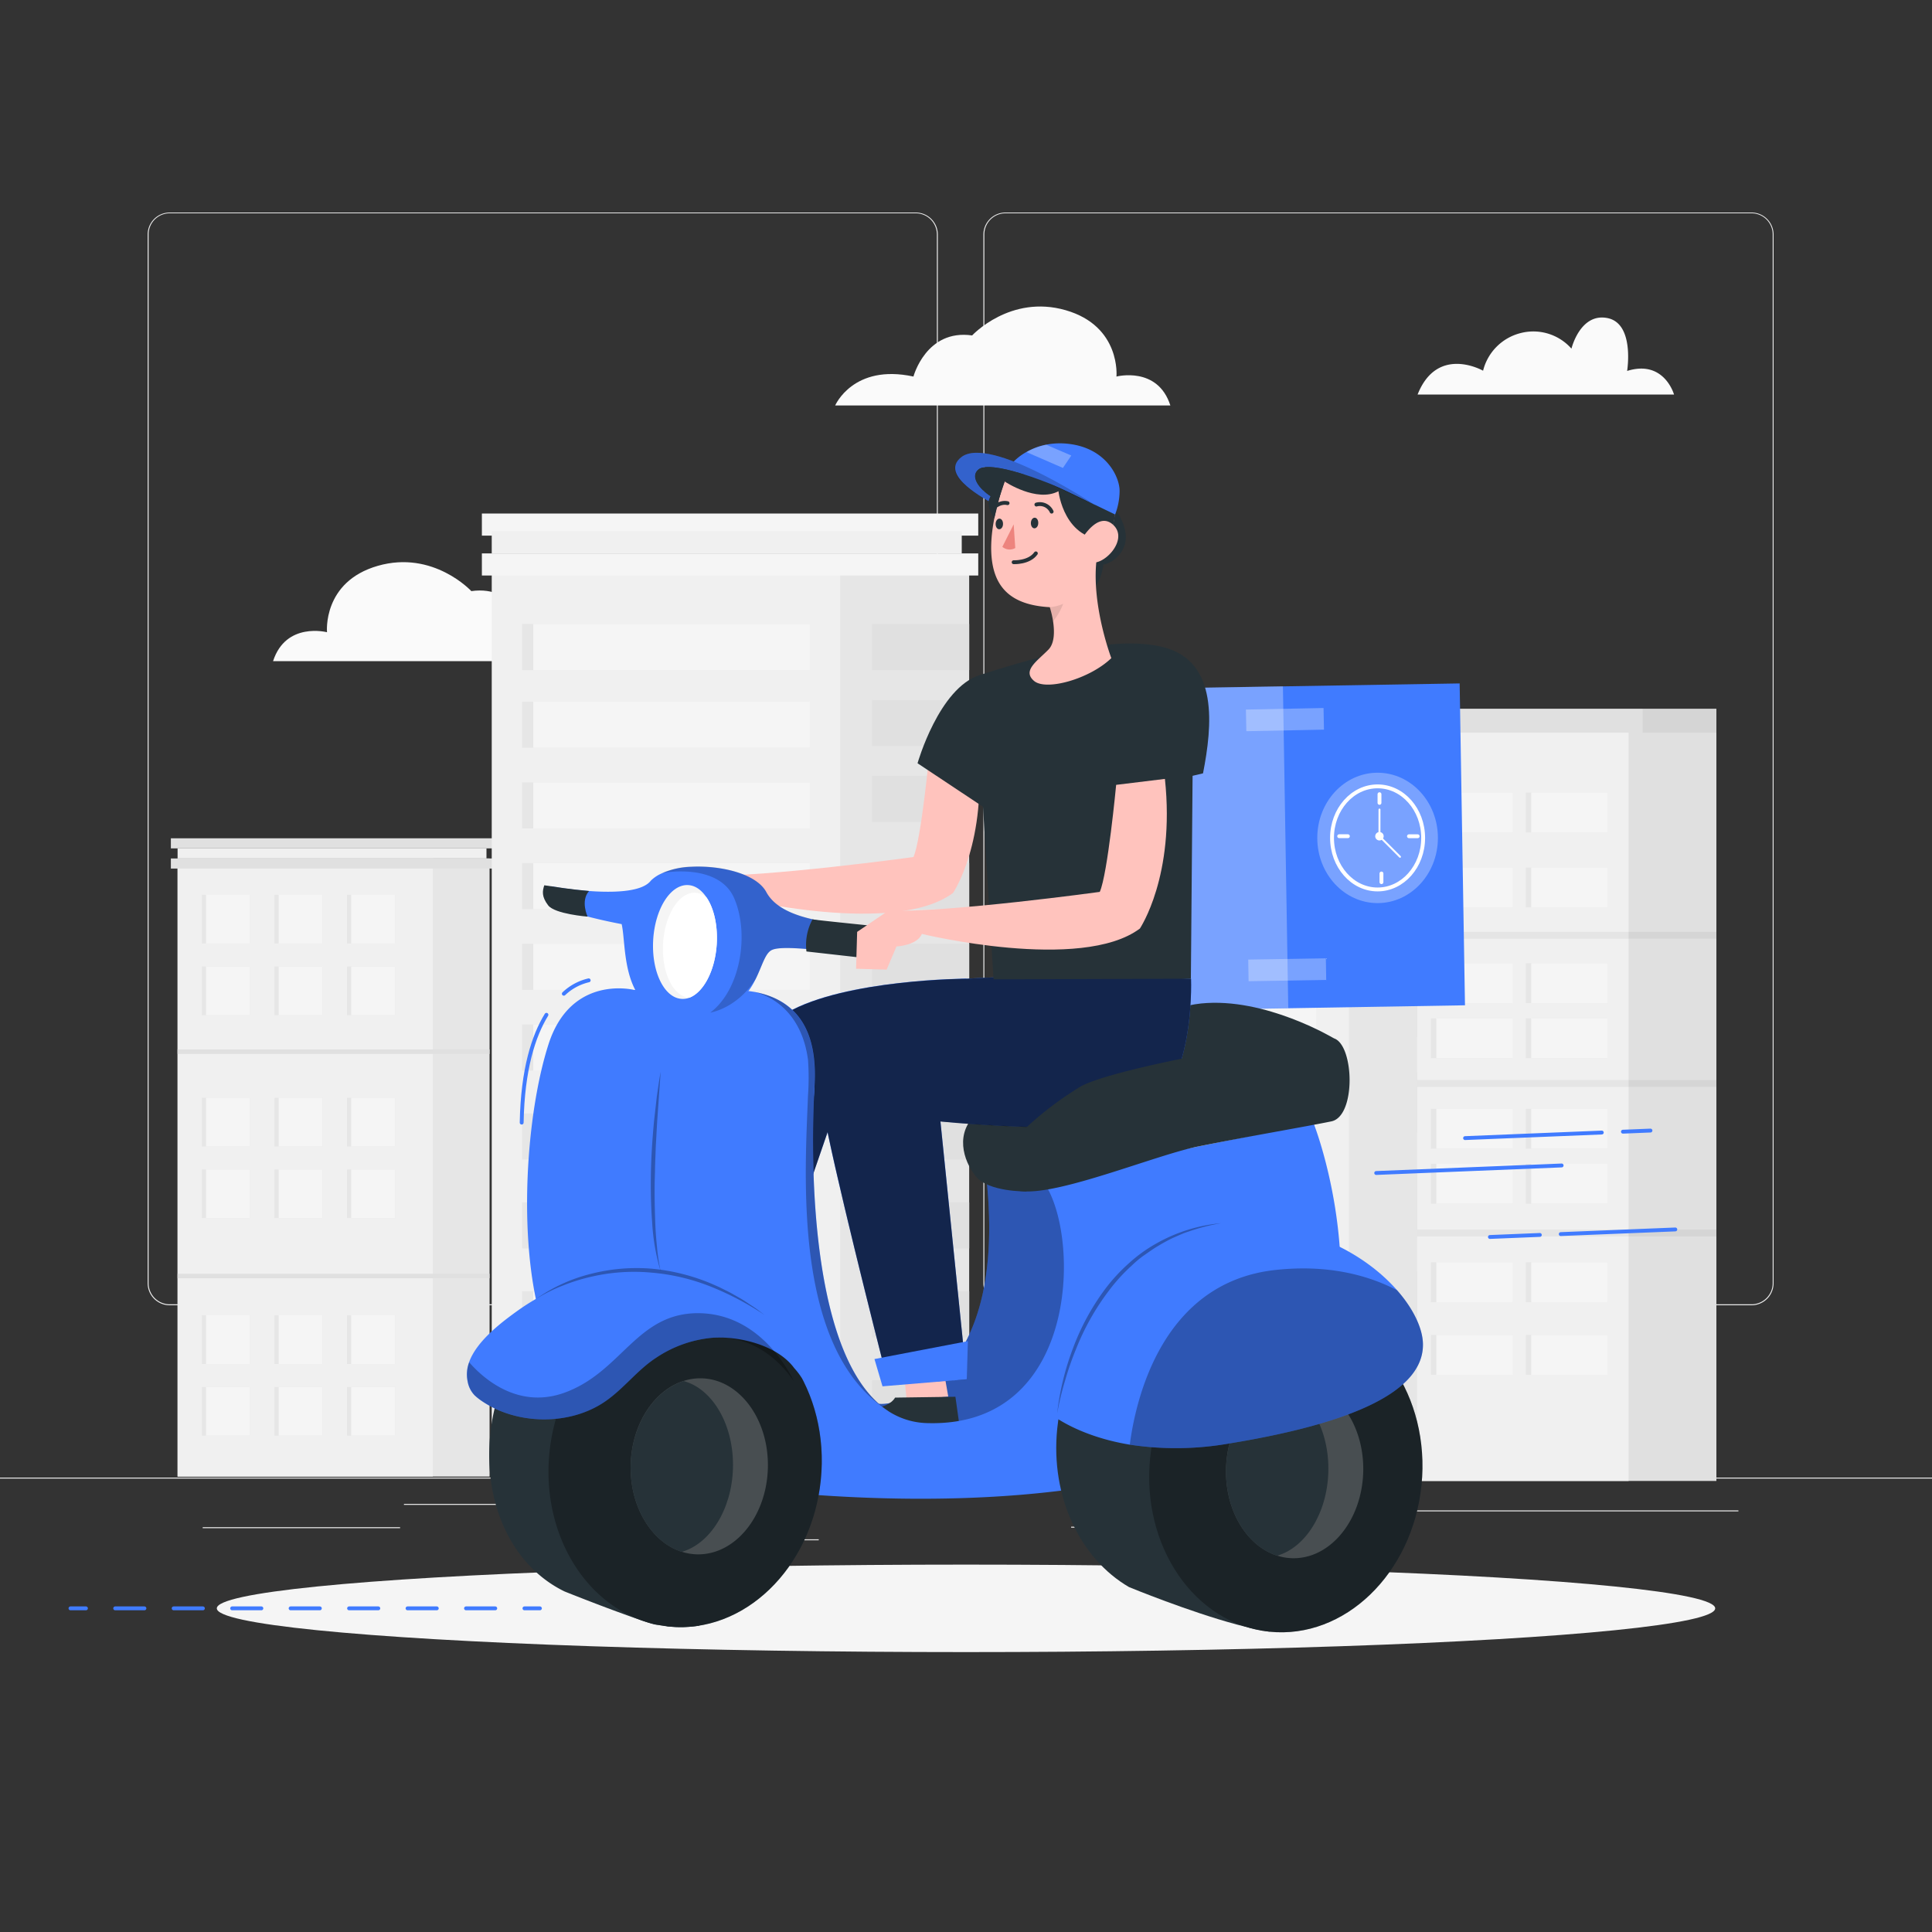 <svg xmlns="http://www.w3.org/2000/svg" viewBox="0 0 500 500"><rect x="0" y="0" width="500" height="500" fill="#333333" stroke="none"/><g id="freepik--background-complete--inject-1"><rect y="382.4" width="500" height="0.25" style="fill:#ebebeb"></rect><rect x="104.54" y="389.21" width="33.12" height="0.25" style="fill:#ebebeb"></rect><rect x="171.14" y="398.37" width="40.75" height="0.25" style="fill:#ebebeb"></rect><rect x="52.46" y="395.24" width="51.08" height="0.25" style="fill:#ebebeb"></rect><rect x="356.76" y="390.89" width="93.14" height="0.25" style="fill:#ebebeb"></rect><rect x="341.53" y="390.89" width="6.33" height="0.25" style="fill:#ebebeb"></rect><rect x="277.21" y="395.11" width="42.23" height="0.25" style="fill:#ebebeb"></rect><path d="M237,337.8H43.91a5.71,5.71,0,0,1-5.7-5.71V60.66A5.71,5.71,0,0,1,43.91,55H237a5.71,5.71,0,0,1,5.71,5.71h0V332.09A5.71,5.71,0,0,1,237,337.8ZM43.91,55.2a5.46,5.46,0,0,0-5.45,5.46V332.09a5.46,5.46,0,0,0,5.45,5.46H237a5.48,5.48,0,0,0,5.46-5.46V60.66A5.48,5.48,0,0,0,237,55.2Z" style="fill:#ebebeb"></path><path d="M453.31,337.8H260.21a5.73,5.73,0,0,1-5.71-5.71V60.66A5.72,5.72,0,0,1,260.21,55h193.1A5.71,5.71,0,0,1,459,60.66V332.09A5.7,5.7,0,0,1,453.31,337.8ZM260.21,55.2a5.48,5.48,0,0,0-5.46,5.46V332.09a5.48,5.48,0,0,0,5.46,5.46h193.1a5.48,5.48,0,0,0,5.46-5.46V60.66a5.48,5.48,0,0,0-5.46-5.46Z" style="fill:#ebebeb"></path><path d="M70.67,171.1h86.76s-4.67-10.86-20.27-7.48c0,0-3.28-12.35-15.18-10.64,0,0-9.85-10.68-24.22-6.54s-13.13,17.18-13.13,17.18S74,160.84,70.67,171.1Z" style="fill:#fafafa"></path><path d="M302.89,104.94H216.14s4.66-10.87,20.26-7.49c0,0,3.28-12.35,15.19-10.64,0,0,9.85-10.67,24.21-6.53s13.14,17.17,13.14,17.17S299.61,94.68,302.89,104.94Z" style="fill:#fafafa"></path><path d="M366.87,102.11h66.37S430.7,93,421.1,96c0,0,2-12.26-5.08-13.68s-9.33,7.91-9.33,7.91a13.15,13.15,0,0,0-13.27-4,13.36,13.36,0,0,0-9.6,9.71S372,89.17,366.87,102.11Z" style="fill:#fafafa"></path><rect x="45.96" y="222.17" width="80.74" height="159.97" style="fill:#e6e6e6"></rect><rect x="45.96" y="222.17" width="66.06" height="159.97" style="fill:#f0f0f0"></rect><rect x="44.22" y="222.17" width="83.43" height="2.61" style="fill:#e0e0e0"></rect><rect x="44.22" y="216.95" width="83.43" height="2.61" style="fill:#e0e0e0"></rect><rect x="45.96" y="219.56" width="79.94" height="2.61" style="fill:#f0f0f0"></rect><rect x="52.23" y="231.58" width="12.41" height="12.6" style="fill:#e6e6e6"></rect><rect x="53.32" y="231.58" width="11.31" height="12.6" style="fill:#f5f5f5"></rect><rect x="71.02" y="231.58" width="12.41" height="12.6" style="fill:#e6e6e6"></rect><rect x="72.11" y="231.58" width="11.31" height="12.6" style="fill:#f5f5f5"></rect><rect x="89.81" y="231.58" width="12.41" height="12.6" style="fill:#e6e6e6"></rect><rect x="90.9" y="231.58" width="11.31" height="12.6" style="fill:#f5f5f5"></rect><rect x="52.23" y="250.13" width="12.41" height="12.6" style="fill:#e6e6e6"></rect><rect x="53.32" y="250.13" width="11.31" height="12.6" style="fill:#f5f5f5"></rect><rect x="71.02" y="250.13" width="12.41" height="12.6" style="fill:#e6e6e6"></rect><rect x="72.11" y="250.13" width="11.31" height="12.6" style="fill:#f5f5f5"></rect><rect x="89.81" y="250.13" width="12.41" height="12.6" style="fill:#e6e6e6"></rect><rect x="90.9" y="250.13" width="11.31" height="12.6" style="fill:#f5f5f5"></rect><rect x="52.23" y="284.1" width="12.41" height="12.6" style="fill:#e6e6e6"></rect><rect x="53.32" y="284.1" width="11.31" height="12.6" style="fill:#f5f5f5"></rect><rect x="71.02" y="284.1" width="12.41" height="12.6" style="fill:#e6e6e6"></rect><rect x="72.11" y="284.1" width="11.31" height="12.6" style="fill:#f5f5f5"></rect><rect x="89.81" y="284.1" width="12.41" height="12.6" style="fill:#e6e6e6"></rect><rect x="90.9" y="284.1" width="11.31" height="12.6" style="fill:#f5f5f5"></rect><rect x="52.23" y="302.65" width="12.41" height="12.6" style="fill:#e6e6e6"></rect><rect x="53.32" y="302.65" width="11.31" height="12.6" style="fill:#f5f5f5"></rect><rect x="71.02" y="302.65" width="12.41" height="12.6" style="fill:#e6e6e6"></rect><rect x="72.11" y="302.65" width="11.31" height="12.6" style="fill:#f5f5f5"></rect><rect x="89.81" y="302.65" width="12.41" height="12.6" style="fill:#e6e6e6"></rect><rect x="90.9" y="302.65" width="11.31" height="12.6" style="fill:#f5f5f5"></rect><rect x="52.23" y="340.4" width="12.41" height="12.6" style="fill:#e6e6e6"></rect><rect x="53.32" y="340.4" width="11.31" height="12.6" style="fill:#f5f5f5"></rect><rect x="71.02" y="340.4" width="12.41" height="12.6" style="fill:#e6e6e6"></rect><rect x="72.11" y="340.4" width="11.31" height="12.6" style="fill:#f5f5f5"></rect><rect x="89.81" y="340.4" width="12.41" height="12.6" style="fill:#e6e6e6"></rect><rect x="90.9" y="340.4" width="11.31" height="12.6" style="fill:#f5f5f5"></rect><rect x="52.23" y="358.95" width="12.41" height="12.6" style="fill:#e6e6e6"></rect><rect x="53.32" y="358.95" width="11.31" height="12.6" style="fill:#f5f5f5"></rect><rect x="71.02" y="358.95" width="12.41" height="12.6" style="fill:#e6e6e6"></rect><rect x="72.11" y="358.95" width="11.31" height="12.6" style="fill:#f5f5f5"></rect><rect x="89.81" y="358.95" width="12.41" height="12.6" style="fill:#e6e6e6"></rect><rect x="90.9" y="358.95" width="11.31" height="12.6" style="fill:#f5f5f5"></rect><rect x="45.96" y="271.59" width="80.74" height="1.17" style="fill:#e0e0e0"></rect><rect x="45.96" y="329.65" width="80.74" height="1.17" style="fill:#e0e0e0"></rect><rect x="364.43" y="189.16" width="79.77" height="194.11" style="fill:#e0e0e0"></rect><rect x="364.43" y="189.16" width="57.05" height="194.11" style="fill:#f0f0f0"></rect><rect x="370.31" y="205.11" width="21.23" height="10.31" style="fill:#e6e6e6"></rect><rect x="371.72" y="205.11" width="19.82" height="10.31" style="fill:#f5f5f5"></rect><rect x="394.87" y="205.11" width="21.23" height="10.31" style="fill:#e6e6e6"></rect><rect x="396.28" y="205.11" width="19.82" height="10.31" style="fill:#f5f5f5"></rect><rect x="370.31" y="224.51" width="21.23" height="10.31" style="fill:#e6e6e6"></rect><rect x="371.72" y="224.51" width="19.82" height="10.31" style="fill:#f5f5f5"></rect><rect x="394.87" y="224.51" width="21.23" height="10.31" style="fill:#e6e6e6"></rect><rect x="396.28" y="224.51" width="19.82" height="10.31" style="fill:#f5f5f5"></rect><rect x="370.31" y="249.3" width="21.23" height="10.31" style="fill:#e6e6e6"></rect><rect x="371.72" y="249.3" width="19.82" height="10.31" style="fill:#f5f5f5"></rect><rect x="394.87" y="249.3" width="21.23" height="10.31" style="fill:#e6e6e6"></rect><rect x="396.28" y="249.3" width="19.82" height="10.31" style="fill:#f5f5f5"></rect><rect x="370.31" y="263.55" width="21.23" height="10.31" style="fill:#e6e6e6"></rect><rect x="371.72" y="263.55" width="19.82" height="10.31" style="fill:#f5f5f5"></rect><rect x="394.87" y="263.55" width="21.23" height="10.31" style="fill:#e6e6e6"></rect><rect x="396.28" y="263.55" width="19.82" height="10.31" style="fill:#f5f5f5"></rect><rect x="370.31" y="286.96" width="21.23" height="10.31" style="fill:#e6e6e6"></rect><rect x="371.72" y="286.96" width="19.82" height="10.31" style="fill:#f5f5f5"></rect><rect x="394.87" y="286.96" width="21.23" height="10.31" style="fill:#e6e6e6"></rect><rect x="396.28" y="286.96" width="19.82" height="10.31" style="fill:#f5f5f5"></rect><rect x="370.31" y="301.2" width="21.23" height="10.31" style="fill:#e6e6e6"></rect><rect x="371.72" y="301.2" width="19.82" height="10.31" style="fill:#f5f5f5"></rect><rect x="394.87" y="301.2" width="21.23" height="10.31" style="fill:#e6e6e6"></rect><rect x="396.28" y="301.2" width="19.82" height="10.31" style="fill:#f5f5f5"></rect><rect x="370.31" y="326.68" width="21.23" height="10.31" style="fill:#e6e6e6"></rect><rect x="371.72" y="326.68" width="19.82" height="10.31" style="fill:#f5f5f5"></rect><rect x="394.87" y="326.68" width="21.23" height="10.31" style="fill:#e6e6e6"></rect><rect x="396.28" y="326.68" width="19.82" height="10.31" style="fill:#f5f5f5"></rect><rect x="370.31" y="345.49" width="21.23" height="10.31" style="fill:#e6e6e6"></rect><rect x="371.72" y="345.49" width="19.82" height="10.31" style="fill:#f5f5f5"></rect><rect x="394.87" y="345.49" width="21.23" height="10.31" style="fill:#e6e6e6"></rect><rect x="396.28" y="345.49" width="19.82" height="10.31" style="fill:#f5f5f5"></rect><rect x="364.43" y="241.17" width="79.77" height="1.77" style="opacity:0.05"></rect><rect x="364.43" y="279.52" width="79.77" height="1.77" style="opacity:0.05"></rect><rect x="364.43" y="318.21" width="79.77" height="1.77" style="opacity:0.05"></rect><rect x="360.67" y="183.42" width="83.53" height="6.2" style="fill:#e0e0e0"></rect><rect x="425.11" y="183.42" width="19.09" height="6.2" style="opacity:0.05"></rect><rect x="160.64" y="145.58" width="90.18" height="234.38" style="fill:#e6e6e6"></rect><rect x="127.26" y="145.58" width="90.19" height="234.38" style="fill:#f0f0f0"></rect><rect x="135.13" y="161.49" width="74.45" height="11.94" style="fill:#e6e6e6"></rect><rect x="138.02" y="161.49" width="71.56" height="11.94" style="fill:#f5f5f5"></rect><rect x="135.13" y="181.59" width="74.45" height="11.94" style="fill:#e6e6e6"></rect><rect x="138.02" y="181.59" width="71.56" height="11.94" style="fill:#f5f5f5"></rect><rect x="135.13" y="202.47" width="74.45" height="11.94" style="fill:#e6e6e6"></rect><rect x="138.02" y="202.47" width="71.56" height="11.94" style="fill:#f5f5f5"></rect><rect x="135.13" y="223.36" width="74.45" height="11.94" style="fill:#e6e6e6"></rect><rect x="138.02" y="223.36" width="71.56" height="11.94" style="fill:#f5f5f5"></rect><rect x="135.13" y="244.24" width="74.45" height="11.94" style="fill:#e6e6e6"></rect><rect x="138.02" y="244.24" width="71.56" height="11.94" style="fill:#f5f5f5"></rect><rect x="135.13" y="265.13" width="74.45" height="11.94" style="fill:#e6e6e6"></rect><rect x="138.02" y="265.13" width="71.56" height="11.94" style="fill:#f5f5f5"></rect><rect x="135.13" y="288.15" width="74.45" height="11.94" style="fill:#e6e6e6"></rect><rect x="138.02" y="288.15" width="71.56" height="11.94" style="fill:#f5f5f5"></rect><rect x="135.13" y="311.16" width="74.45" height="11.94" style="fill:#e6e6e6"></rect><rect x="138.02" y="311.16" width="71.56" height="11.94" style="fill:#f5f5f5"></rect><rect x="135.13" y="334.18" width="74.45" height="11.94" style="fill:#e6e6e6"></rect><rect x="138.02" y="334.18" width="71.56" height="11.94" style="fill:#f5f5f5"></rect><rect x="135.13" y="357.2" width="74.45" height="11.94" style="fill:#e6e6e6"></rect><rect x="138.02" y="357.2" width="71.56" height="11.94" style="fill:#f5f5f5"></rect><rect x="124.71" y="143.22" width="128.46" height="5.72" style="fill:#f5f5f5"></rect><rect x="124.71" y="132.9" width="128.46" height="5.72" style="fill:#f5f5f5"></rect><rect x="127.26" y="137.5" width="121.64" height="5.72" style="fill:#f0f0f0"></rect><rect x="225.7" y="161.49" width="25.13" height="11.94" style="fill:#e0e0e0"></rect><rect x="225.7" y="181.14" width="25.13" height="11.94" style="fill:#e0e0e0"></rect><rect x="225.7" y="200.79" width="25.13" height="11.94" style="fill:#e0e0e0"></rect><rect x="225.7" y="223.35" width="25.13" height="11.94" style="fill:#e0e0e0"></rect><rect x="225.7" y="244.24" width="25.13" height="11.94" style="fill:#e0e0e0"></rect><rect x="225.7" y="265.13" width="25.13" height="11.94" style="fill:#e0e0e0"></rect><rect x="225.7" y="288.14" width="25.13" height="11.94" style="fill:#e0e0e0"></rect><rect x="225.7" y="311.16" width="25.13" height="11.94" style="fill:#e0e0e0"></rect><rect x="225.7" y="334.18" width="25.13" height="11.94" style="fill:#e0e0e0"></rect><rect x="225.7" y="357.2" width="25.13" height="11.94" style="fill:#e0e0e0"></rect><rect x="356.83" y="227.49" width="9.92" height="15.52" style="fill:#e0e0e0"></rect><rect x="356.83" y="252.89" width="9.92" height="15.52" style="fill:#e0e0e0"></rect><rect x="356.83" y="277.58" width="9.92" height="15.52" style="fill:#e0e0e0"></rect><rect x="356.83" y="303.68" width="9.92" height="15.52" style="fill:#e0e0e0"></rect><rect x="356.83" y="329.08" width="9.92" height="15.52" style="fill:#e0e0e0"></rect><rect x="262.36" y="211.89" width="104.39" height="158.76" style="fill:#e6e6e6"></rect><rect x="262.37" y="211.89" width="86.75" height="158.76" style="fill:#f0f0f0"></rect><rect x="270.17" y="227.5" width="70.54" height="15.52" style="fill:#ebebeb"></rect><rect x="270.17" y="252.89" width="70.54" height="15.52" style="fill:#ebebeb"></rect><rect x="270.17" y="278.29" width="70.54" height="15.52" style="fill:#ebebeb"></rect><rect x="270.17" y="303.68" width="70.54" height="15.52" style="fill:#ebebeb"></rect><rect x="270.17" y="329.08" width="70.54" height="15.52" style="fill:#ebebeb"></rect><rect x="272.77" y="227.5" width="67.94" height="15.52" style="fill:#f5f5f5"></rect><rect x="272.77" y="252.89" width="67.94" height="15.52" style="fill:#f5f5f5"></rect><rect x="272.77" y="278.29" width="67.94" height="15.52" style="fill:#f5f5f5"></rect><rect x="272.77" y="303.68" width="67.94" height="15.52" style="fill:#f5f5f5"></rect><rect x="272.77" y="329.08" width="67.94" height="15.52" style="fill:#f5f5f5"></rect></g><g id="freepik--Shape--inject-1"><ellipse id="freepik--shape--inject-1" cx="250" cy="416.24" rx="193.89" ry="11.32" style="fill:#f5f5f5"></ellipse></g><g id="freepik--Route--inject-1"><line x1="139.73" y1="416.24" x2="135.73" y2="416.24" style="fill:none;stroke:#407BFF;stroke-linecap:round;stroke-linejoin:round"></line><line x1="128.17" y1="416.24" x2="26.02" y2="416.24" style="fill:none;stroke:#407BFF;stroke-linecap:round;stroke-linejoin:round;stroke-dasharray:7.566,7.566"></line><line x1="22.24" y1="416.24" x2="18.24" y2="416.24" style="fill:none;stroke:#407BFF;stroke-linecap:round;stroke-linejoin:round"></line></g><g id="freepik--Character--inject-1"><rect x="263.05" y="177.83" width="115.4" height="83.31" transform="translate(-3.59 5.34) rotate(-0.95)" style="fill:#407BFF"></rect><rect x="262.94" y="178.2" width="69.77" height="83.31" transform="translate(-3.6 4.96) rotate(-0.95)" style="fill:#fff;opacity:0.3"></rect><rect x="321.81" y="184.55" width="20.09" height="5.6" transform="matrix(1, -0.02, 0.02, 1, -3.06, 5.52)" style="fill:#fff;opacity:0.3"></rect><rect x="323.08" y="248.18" width="20.09" height="5.6" transform="translate(-4.11 5.55) rotate(-0.95)" style="fill:#fff;opacity:0.3"></rect><ellipse cx="356.52" cy="216.85" rx="11.79" ry="13.34" style="fill:none;stroke:#fff;stroke-miterlimit:10"></ellipse><line x1="357.01" y1="205.54" x2="357.01" y2="207.78" style="fill:none;stroke:#fff;stroke-linecap:round;stroke-linejoin:round"></line><line x1="357.52" y1="226.06" x2="357.52" y2="228.3" style="fill:none;stroke:#fff;stroke-linecap:round;stroke-linejoin:round"></line><line x1="346.58" y1="216.41" x2="348.83" y2="216.41" style="fill:none;stroke:#fff;stroke-linecap:round;stroke-linejoin:round"></line><line x1="364.64" y1="216.42" x2="366.89" y2="216.42" style="fill:none;stroke:#fff;stroke-linecap:round;stroke-linejoin:round"></line><line x1="357" y1="216.41" x2="357.01" y2="209.51" style="fill:none;stroke:#fff;stroke-linecap:round;stroke-linejoin:round;stroke-width:0.5px"></line><line x1="357.44" y1="216.86" x2="362.32" y2="221.74" style="fill:none;stroke:#fff;stroke-linecap:round;stroke-linejoin:round;stroke-width:0.5px"></line><path d="M358.09,216.42a1.09,1.09,0,1,1-1.09-1.09A1.08,1.08,0,0,1,358.09,216.42Z" style="fill:#fff"></path><ellipse cx="356.52" cy="216.85" rx="15.61" ry="16.87" style="fill:#fff;opacity:0.3"></ellipse><path d="M226.88,363.15c1.74,1.33,36.67-2.43,27.64-64.4,0,0,16.57,4.21,18.35,3.93,0,0,24.31,37.27,6.61,55.73S235.4,378,235.4,378Z" style="fill:#407BFF"></path><path d="M226.88,363.15c1.74,1.33,36.67-2.43,27.64-64.4,0,0,16.57,4.21,18.35,3.93,0,0,24.31,37.27,6.61,55.73S235.4,378,235.4,378Z" style="opacity:0.3"></path><path d="M265.59,308.34c.09,0-9.76.19-13.06-3.91S247,293,253,288s41.23-26.6,57.82-28.3,34.35,9,34.35,9l-21.72,16.06-46.77,11.32Z" style="fill:#263238"></path><polygon points="233.74 353.39 234.65 362.35 245.41 361.44 243.79 352.23 233.74 353.39" style="fill:#ffc3bd"></polygon><path d="M231.65,361.7l15.61-.22,1.11,7.88s-14.62.2-20.63-.6-5.07-3.93-5.07-3.93S229.71,365,231.65,361.7Z" style="fill:#263238"></path><ellipse cx="332.76" cy="380.8" rx="41.69" ry="35.29" transform="translate(-79.76 673.31) rotate(-84.19)" style="fill:#263238"></ellipse><path d="M308.24,253.29s1.62,37.17-20,38.23-44.85-1.31-44.85-1.31L250.2,357l-20.27,1.25s-14.55-56.66-16.84-70.9-.3-24.31,14.73-30.63S308.24,253.29,308.24,253.29Z" style="fill:#407BFF"></path><path d="M187.25,371.22,214.18,293l36-39.74s-31.42.12-46.52,8.8S188,281.17,185.23,293.58s-13.88,71.15-13.88,71.15Z" style="fill:#407BFF"></path><path d="M308.24,253.29s-33.46-1.49-58,0h0s-31.42.12-46.52,8.8S188,281.17,185.23,293.58s-13.88,71.15-13.88,71.15l15.9,6.49L214.18,293h0c4.53,21.68,15.75,65.21,15.75,65.21L250.2,357l-6.82-66.75s23.22,2.37,44.85,1.31S308.24,253.29,308.24,253.29Z" style="opacity:0.7"></path><path d="M253,193l-12.43,1.51s-2.16,22.85-4.17,27.29c0,0-38.23,5.25-53.89,4.8l-7.95,5.4-.28,9.39,7.79.23,2.51-5.95s5.26-.23,6.48-3.19c0,0,40.62,9.81,55.58-1.39C246.66,231.1,255.68,217.85,253,193Z" style="fill:#ffc3bd"></path><path d="M288.62,131.81s3.89,5,2.41,9.33a7.57,7.57,0,0,1-5.49,5s-.73,6.93-4.82,7.13S278,138,278,138Z" style="fill:#263238"></path><path d="M257.13,253.46l-2.73-44.67-16.94-11.26S243,178,253.6,174.69s33.72-10.9,47.74-7.13,12.41,20.31,10,32.58l-2.7.64s-.42,48.35-.44,52.51Z" style="fill:#263238"></path><path d="M287.61,170.32c-5.55,5.37-16.87,8.57-20,5.9s.82-5.12,3.76-8.14c1.59-1.66,1.54-4.77,1.17-7.25a25.53,25.53,0,0,0-.86-3.69c-10.39-.57-14.7-5.43-15.13-14S260,124.62,260,124.62l7.34-6.26s10,1.5,18,7c4.76,3.24,3.35,9.62,1.38,14.33a38.31,38.31,0,0,1-3,5.77C282.6,157.19,287.61,170.32,287.61,170.32Z" style="fill:#ffc3bd"></path><path d="M262.33,145.5s4,.19,5.75-2.29" style="fill:none;stroke:#263238;stroke-linecap:round;stroke-linejoin:round"></path><path d="M268.7,135.38c0,.76-.46,1.36-1,1.35s-.93-.64-.91-1.4.46-1.36,1-1.35S268.73,134.62,268.7,135.38Z" style="fill:#263238"></path><path d="M259.58,135.62c0,.76-.46,1.36-1,1.35s-.93-.64-.91-1.4.46-1.36,1-1.35S259.61,134.87,259.58,135.62Z" style="fill:#263238"></path><path d="M262.75,141.83l-.41-6.13-2.93,5.82A2.92,2.92,0,0,0,262.75,141.83Z" style="fill:#ed847e"></path><path d="M268.22,130.58a3.36,3.36,0,0,1,3.94,1.83" style="fill:none;stroke:#263238;stroke-linecap:round;stroke-linejoin:round"></path><path d="M256.76,131.71s1.84-2,4-1.49" style="fill:none;stroke:#263238;stroke-linecap:round;stroke-linejoin:round"></path><path d="M286.79,139.69h0c-11.44.41-12.86-12.56-12.86-12.56-5.66,3-13.89-2.5-13.89-2.5l7.34-6.28s10,1.52,18,7C290.17,128.6,288.76,135,286.79,139.69Z" style="fill:#263238"></path><path d="M256.36,128.43s-5.92-3.94-3.31-6.78,18.6,2.56,30.55,9.18c0,0-27.37-18.31-34.81-12.52-6.15,4.79,7.49,11.44,7.08,11.43Z" style="fill:#407BFF"></path><path d="M289.75,127.09a17.13,17.13,0,0,1-1.16,6.06l-26.88-13a14.3,14.3,0,0,1,3.94-3.18,16.7,16.7,0,0,1,5.12-1.9,18.84,18.84,0,0,1,5.79-.2C286.39,116,289.8,123.56,289.75,127.09Z" style="fill:#407BFF"></path><path d="M228,246.66c-1.75,1.83-24.38-2.86-28.33-.76-1.67.88-2.4,4-4.08,7.42h0c-2.29,4.65-6.36,9.75-17,10.09-18.48.59-16.25-18.16-17.71-24.25,0,0-17.5-3.19-18.42-6.26s.21-3.53.21-3.53,21.59,4,25.77-1.46a9.16,9.16,0,0,1,2.8-1.87,0,0,0,0,0,0,0,20.32,20.32,0,0,1,7.6-1.71c7.61-.4,16.89,1.74,19.49,6.56,5.28,9.83,27.92,7.62,30,10.2S229.75,244.83,228,246.66Z" style="fill:#407BFF"></path><path d="M170.71,259.47s-30.36,42-5.36,106.65" style="fill:none;stroke:#263238;stroke-linecap:round;stroke-linejoin:round"></path><path d="M210.78,281.29h0s0,.08,0,.24,0,.25,0,.43v.1a80,80,0,0,1-2,12c-1.38,5.83-3.21,11.38-4.72,15.84-6.4,18.95-5.66,39.37-5.66,39.37-2.12-2.64-6-4.52-10.85-5.84-17.66-4.85-47.64-2.25-47.64-2.25-5.88-20.63-3.78-52.92,2.07-71s22.07-14,22.07-14,17.12.5,19.27.27a42.1,42.1,0,0,1,11.83.24C208.37,259.11,211.55,269.56,210.78,281.29Z" style="fill:#407BFF"></path><path d="M342.59,360c-30,27.08-87.91,29.92-131,26.92l-24.14-43.43-9.78-17.59,31.42-42.35,1.66-2.23s0,.08,0,.24,0,.25,0,.43v.1c-.43,7.55-3.21,68.14,19,83l.18.13A19.26,19.26,0,0,0,240,368.3c40.75,1.18,39.61-52,29.25-63.39l70.71-14.21S353.92,325.85,342.59,360Z" style="fill:#407BFF"></path><path d="M263.94,293.38s-6.63,5.5-3.21,12.88,36.39-6.95,49.37-9.56,28-5.16,34.46-6.49,5.9-19.86.62-21.5-57,7.5-65.58,12.52A87.06,87.06,0,0,0,263.94,293.38Z" style="fill:#263238"></path><path d="M280.54,144.27a4.1,4.1,0,0,1-.39-5.09c1.6-2.4,4.83-6.21,7.93-3.36,4.34,4-3.07,11.27-6.14,9.51A6.25,6.25,0,0,1,280.54,144.27Z" style="fill:#ffc3bd"></path><path d="M256.36,128.43s-5.92-3.94-3.31-6.78c1.16-1.26,4.63-1,9.32.34a65.7,65.7,0,0,1,8.84,3.07c4.12,1.79,8.5,4.08,12.39,5.77,0,0-27.37-18.31-34.81-12.52-6.15,4.79,6.64,11,7.09,11.42l.22-.81Z" style="opacity:0.2"></path><path d="M259.17,126.72s-6,1-1.86,7.46Z" style="fill:#263238"></path><path d="M264.92,122.78s-9.05-3.18-11.57-1.38.12,5.23,3,7l2.31.3,1.36-4.1,3.52-.43Z" style="fill:#263238"></path><path d="M277.25,117.89l-2.17,3.21L265.65,117a16.7,16.7,0,0,1,5.12-1.9Z" style="fill:#fff;opacity:0.3"></path><path d="M275.15,156.26a16,16,0,0,1-2.65,4.57,25.53,25.53,0,0,0-.86-3.69A10.34,10.34,0,0,0,275.15,156.26Z" style="opacity:0.1"></path><path d="M185.5,244.2c-.4,6.93-3.4,12.6-7.08,14h0a4.77,4.77,0,0,1-2,.31c-4.54-.26-7.84-7.07-7.38-15.2s4.52-14.51,9.06-14.25c1.85.1,3.48,1.29,4.75,3.2h0C184.72,235,185.77,239.38,185.5,244.2Z" style="fill:#f5f5f5"></path><path d="M185.5,244.2c-.4,6.93-3.4,12.6-7.08,14h0c-4.2-.24-7.25-6.53-6.82-14s4.17-13.4,8.37-13.16a4.87,4.87,0,0,1,2.91,1.25h0C184.72,235,185.77,239.38,185.5,244.2Z" style="fill:#fff"></path><path d="M347.57,342.43c-7.73-5.43-37.64-10.76-37.64-10.76-18.17,0-34.12,16.35-36.32,38.06-1.8,17.66,6,33.69,18.57,41,0,0,1.05.44,2.81,1.13,6.66,2.63,23.56,9,33.55,10.4" style="fill:#263238"></path><ellipse cx="332.76" cy="380.8" rx="41.69" ry="35.29" transform="translate(-79.76 673.31) rotate(-84.19)" style="opacity:0.3"></ellipse><ellipse cx="177.31" cy="379.47" rx="41.69" ry="35.29" transform="translate(-218.16 517.46) rotate(-84.19)" style="fill:#263238"></ellipse><path d="M198.88,345.64,181,420.71a30.1,30.1,0,0,1-7.89.23l-.2,0c-3.43-.88-1.9.07-5.34-1.07-8.75-2.89-21.46-8-21.46-8-13.47-6.55-21.08-22.48-19.23-40.68,2.24-22.05,18.06-38.52,36.68-37.17,0,0,8.84,1.63,17.94,4,4,1,8,2.19,11.29,3.43h0A33.52,33.52,0,0,1,198.88,345.64Z" style="fill:#263238"></path><path d="M212.42,383c-2,19.75-15.37,35.08-31.44,37.67a30.1,30.1,0,0,1-7.89.23l-.2,0a30.24,30.24,0,0,1-10.5-3.13c-13.51-6.85-22.06-23.49-20.19-41.89,2.33-22.89,19.9-39.84,39.28-37.9h.05a30.24,30.24,0,0,1,11.24,3.43h0a33.52,33.52,0,0,1,6.09,4.2C208.43,353.93,214,367.89,212.42,383Z" style="opacity:0.3"></path><path d="M207.55,356.7a18.33,18.33,0,0,0-2-2.63c-4.47-6.1-14.69-8.38-21.38-7.84a31.12,31.12,0,0,0-14.33,5.14c-4.88,3.16-8.37,8-13.21,11.32-9.18,6.34-23.11,6.16-32.33-.37a14.21,14.21,0,0,1-1.48-1.21,6.82,6.82,0,0,1-1.8-3.55,9,9,0,0,1,.37-5c2-5.62,8.67-10.56,12.88-13.57a56.43,56.43,0,0,1,29-10.21C193,326.73,205.68,352.12,207.55,356.7Z" style="fill:#407BFF"></path><path d="M205.49,357.5c-6.39-9.22-14.59-11.81-21.28-11.27a31.12,31.12,0,0,0-14.33,5.14c-4.88,3.16-8.37,8-13.21,11.32-9.18,6.34-23.11,6.16-32.33-.37a14.21,14.21,0,0,1-1.48-1.21,6.82,6.82,0,0,1-1.8-3.55,9,9,0,0,1,.37-5c3.09,3.57,12.09,12.17,24.28,8,15.2-5.25,18.91-20.85,35.16-20.71C193.78,340,201.73,350,205.49,357.5Z" style="opacity:0.3"></path><g style="opacity:0.3"><path d="M138.62,336.24A42.29,42.29,0,0,1,153,329.65a47.71,47.71,0,0,1,15.84-1.3,52.12,52.12,0,0,1,15.41,3.92l1.82.8,1.78.89c1.2.56,2.33,1.26,3.49,1.9s2.23,1.43,3.34,2.14,2.15,1.54,3.21,2.33A75.12,75.12,0,0,0,184,333a53.29,53.29,0,0,0-15.21-3.63,49.13,49.13,0,0,0-15.57,1,48.29,48.29,0,0,0-7.51,2.32A41.05,41.05,0,0,0,138.62,336.24Z"></path></g><g style="opacity:0.3"><path d="M171,329.09a55.12,55.12,0,0,1-2.23-12.82c-.33-4.33-.4-8.68-.31-13s.39-8.68.79-13l.73-6.46c.32-2.15.6-4.3,1-6.44l-.91,13-.36,6.48c-.06,2.16-.19,4.32-.2,6.48-.17,4.32-.09,8.64.07,13,.07,2.16.24,4.31.46,6.46A46.54,46.54,0,0,0,171,329.09Z"></path></g><path d="M229.7,365c-20.88-13.43-21.71-48.08-21-70.94.13-3.93.29-7.5.41-10.57a64.89,64.89,0,0,0,0-9.23C207,258.56,195,256.67,195,256.67h.05c13.29,2.44,16.47,12.89,15.7,24.62h0s0,.08,0,.24,0,.25,0,.43v.1C210.3,289.61,207.52,350.2,229.7,365Z" style="opacity:0.3"></path><path d="M228,246.66c-1.75,1.83-24.38-2.86-28.33-.76-1.67.88-2.4,4-4.08,7.42h0a0,0,0,0,0,0,0c-4.72,7.5-11.36,8.68-11.77,8.74,7.92-6,10.13-20.44,6.2-29.57s-18-6.76-18.8-6.49a20.32,20.32,0,0,1,7.6-1.71c7.61-.4,16.89,1.74,19.49,6.56,5.28,9.83,27.92,7.62,30,10.2S229.75,244.83,228,246.66Z" style="opacity:0.2"></path><path d="M210.28,237.93a13.87,13.87,0,0,0-1.57,8.31l19.17,2.16a10.44,10.44,0,0,0,2.43-8.34S211.32,238.15,210.28,237.93Z" style="fill:#263238"></path><path d="M152.07,237.22s-1.91-4.06.38-6.63c-5.12-.46-8.29-1-11.59-1.48-.49,1.49-.73,2.92,1,5.19S152.07,237.22,152.07,237.22Z" style="fill:#263238"></path><path d="M141.42,262.63c-3.32,5.41-6.16,14.07-6.41,27.9" style="fill:none;stroke:#407BFF;stroke-linecap:round;stroke-linejoin:round"></path><path d="M152.35,253.71a13.85,13.85,0,0,0-6.43,3.47" style="fill:none;stroke:#407BFF;stroke-linecap:round;stroke-linejoin:round"></path><path d="M301.48,201.58l-12.62,1.54s-2.2,23.19-4.24,27.7c0,0-38.81,5.34-54.72,4.87l-8.07,5.48-.28,9.54,7.91.23,2.55-6s5.34-.23,6.57-3.24c0,0,41.24,10,56.43-1.4C295,240.26,304.17,226.81,301.48,201.58Z" style="fill:#ffc3bd"></path><path d="M198.72,380c-.36,12.58-8.6,22.54-18.41,22.26a14,14,0,0,1-3.88-.67c-7.86-2.5-13.52-11.77-13.21-22.62.31-10.5,6.1-19.18,13.71-21.59a14.07,14.07,0,0,1,4.71-.67C191.45,357,199.09,367.46,198.72,380Z" style="fill:#fafafa;opacity:0.2"></path><path d="M189.69,380c-.31,10.74-6,19.57-13.26,21.62-7.86-2.5-13.52-11.77-13.21-22.62.31-10.5,6.1-19.18,13.71-21.59C184.49,359.46,190,368.88,189.69,380Z" style="fill:#263238"></path><path d="M352.8,381c-.37,12.58-8.61,22.55-18.41,22.26a13.61,13.61,0,0,1-3.88-.67c-7.87-2.5-13.53-11.76-13.21-22.62.3-10.49,6.09-19.18,13.7-21.59a14.07,14.07,0,0,1,4.71-.67C345.52,358,353.16,368.44,352.8,381Z" style="fill:#fafafa;opacity:0.2"></path><path d="M343.77,381c-.32,10.73-6,19.56-13.26,21.61-7.87-2.5-13.53-11.76-13.21-22.62.3-10.49,6.09-19.18,13.7-21.59C338.57,360.45,344.09,369.87,343.77,381Z" style="fill:#263238"></path><path d="M368.26,347.86c.17,12.37-18.66,20.56-50.17,25.72a79.49,79.49,0,0,1-25.7.3c-14-2.31-20.84-8.23-20.84-8.23s3.56-42.75,38.79-48.17c24-3.68,42.06,6,51.22,16.43C365.87,338.81,368.21,343.9,368.26,347.86Z" style="fill:#407BFF"></path><path d="M368.26,347.86c.17,12.37-18.66,20.56-50.17,25.72a79.49,79.49,0,0,1-25.7.3c1.51-11.61,8.29-42.06,37.76-45.22,13.37-1.44,23.69,1.26,31.41,5.25C365.87,338.81,368.21,343.9,368.26,347.86Z" style="opacity:0.3"></path><g style="opacity:0.3"><path d="M273.59,365.84a68.86,68.86,0,0,1,4.13-17,61.52,61.52,0,0,1,8.44-15.44,46,46,0,0,1,6-6.47,38.25,38.25,0,0,1,7.17-5.16,41.75,41.75,0,0,1,16.7-5.21,50.75,50.75,0,0,0-8.46,2.18c-1.39.42-2.7,1.07-4,1.62a42.47,42.47,0,0,0-3.81,2.07c-1.26.72-2.42,1.59-3.61,2.4s-2.29,1.77-3.34,2.78A45.39,45.39,0,0,0,287,334a63.64,63.64,0,0,0-8.51,15.11,77.16,77.16,0,0,0-2.86,8.24A73.12,73.12,0,0,0,273.59,365.84Z"></path></g><polygon points="226.31 351.72 228.39 358.78 250.2 356.96 250.49 347.09 226.31 351.72" style="fill:#407BFF"></polygon></g><g id="freepik--speed-line--inject-1"><line x1="356.16" y1="303.57" x2="404.15" y2="301.62" style="fill:none;stroke:#407BFF;stroke-linecap:round;stroke-linejoin:round"></line><line x1="420.01" y1="292.88" x2="427.14" y2="292.59" style="fill:none;stroke:#407BFF;stroke-linecap:round;stroke-linejoin:round"></line><line x1="379.16" y1="294.54" x2="414.54" y2="293.1" style="fill:none;stroke:#407BFF;stroke-linecap:round;stroke-linejoin:round"></line><line x1="403.92" y1="319.38" x2="433.57" y2="318.18" style="fill:none;stroke:#407BFF;stroke-linecap:round;stroke-linejoin:round"></line><line x1="385.59" y1="320.13" x2="398.51" y2="319.6" style="fill:none;stroke:#407BFF;stroke-linecap:round;stroke-linejoin:round"></line></g></svg>